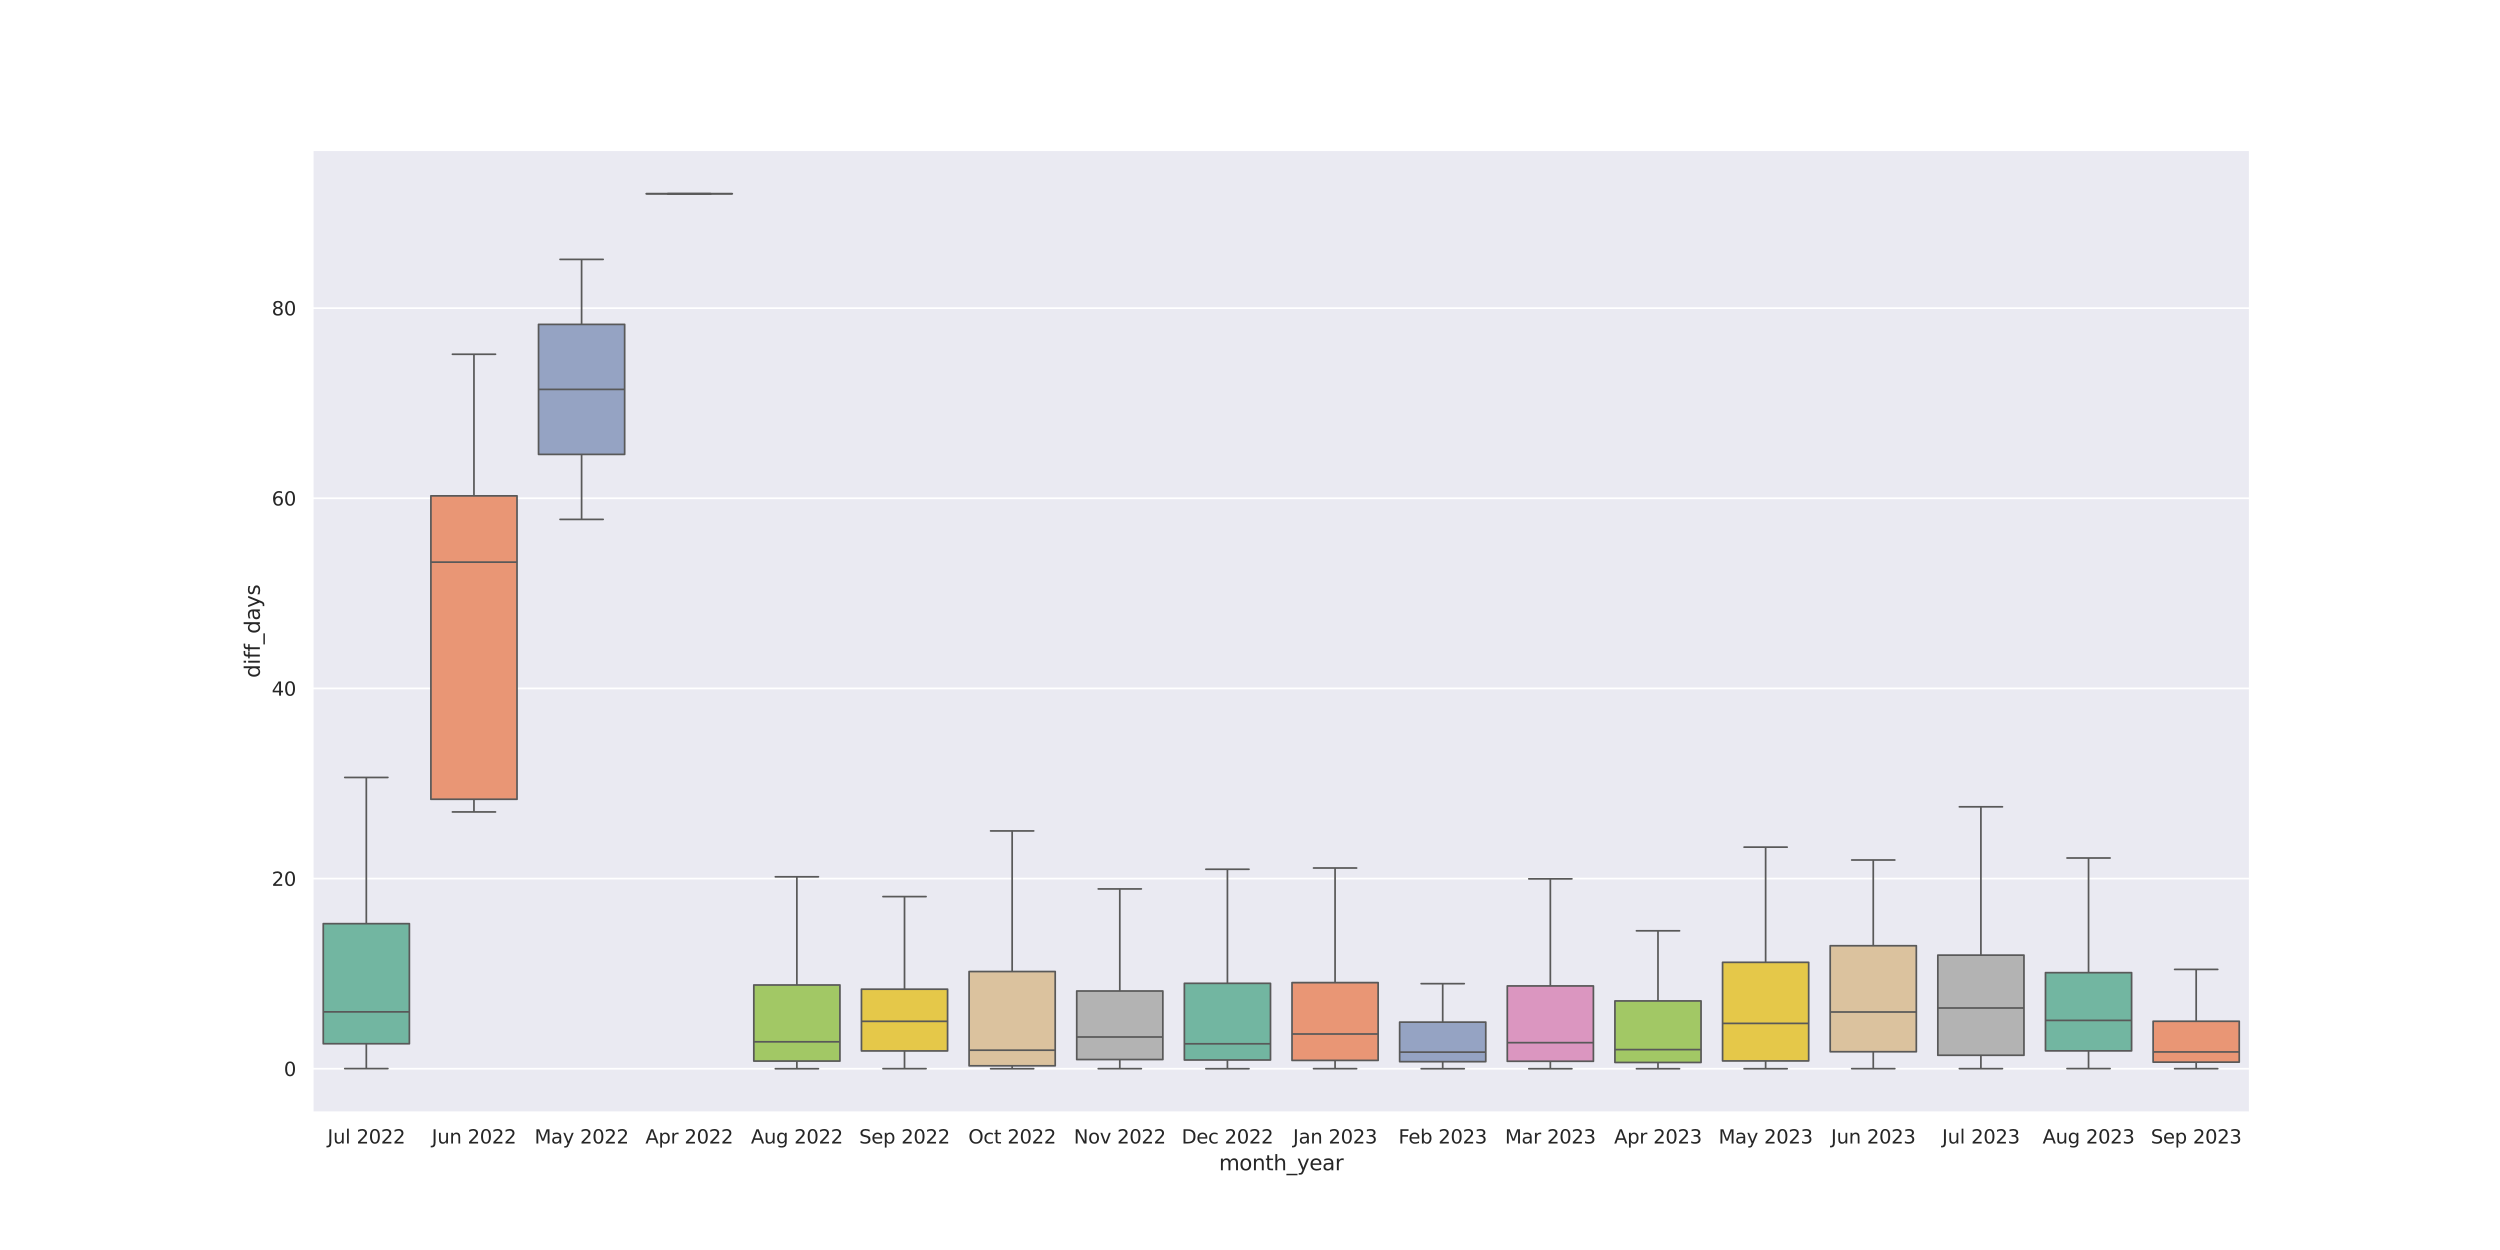 <?xml version="1.0" encoding="utf-8" standalone="no"?>
<!DOCTYPE svg PUBLIC "-//W3C//DTD SVG 1.1//EN"
  "http://www.w3.org/Graphics/SVG/1.1/DTD/svg11.dtd">
<svg xmlns:xlink="http://www.w3.org/1999/xlink" width="1440pt" height="720pt" viewBox="0 0 1440 720" xmlns="http://www.w3.org/2000/svg" version="1.1">
 <defs>
  <style type="text/css">*{stroke-linejoin: round; stroke-linecap: butt}</style>
 </defs>
 <g id="figure_1">
  <g id="patch_1">
   <path d="M 0 720 
L 1440 720 
L 1440 0 
L 0 0 
z
" style="fill: #ffffff"/>
  </g>
  <g id="axes_1">
   <g id="patch_2">
    <path d="M 180 640.8 
L 1296 640.8 
L 1296 86.4 
L 180 86.4 
z
" style="fill: #eaeaf2"/>
   </g>
   <g id="matplotlib.axis_1">
    <g id="xtick_1">
     <g id="text_1">
      <!-- Jul 2022 -->
      <g style="fill: #262626" transform="translate(188.618 658.658) scale(0.11 -0.11)">
       <defs>
        <path id="DejaVuSans-4a" d="M 628 4666 
L 1259 4666 
L 1259 325 
Q 1259 -519 939 -900 
Q 619 -1281 -91 -1281 
L -331 -1281 
L -331 -750 
L -134 -750 
Q 284 -750 456 -515 
Q 628 -281 628 325 
L 628 4666 
z
" transform="scale(0.016)"/>
        <path id="DejaVuSans-75" d="M 544 1381 
L 544 3500 
L 1119 3500 
L 1119 1403 
Q 1119 906 1312 657 
Q 1506 409 1894 409 
Q 2359 409 2629 706 
Q 2900 1003 2900 1516 
L 2900 3500 
L 3475 3500 
L 3475 0 
L 2900 0 
L 2900 538 
Q 2691 219 2414 64 
Q 2138 -91 1772 -91 
Q 1169 -91 856 284 
Q 544 659 544 1381 
z
M 1991 3584 
L 1991 3584 
z
" transform="scale(0.016)"/>
        <path id="DejaVuSans-6c" d="M 603 4863 
L 1178 4863 
L 1178 0 
L 603 0 
L 603 4863 
z
" transform="scale(0.016)"/>
        <path id="DejaVuSans-20" transform="scale(0.016)"/>
        <path id="DejaVuSans-32" d="M 1228 531 
L 3431 531 
L 3431 0 
L 469 0 
L 469 531 
Q 828 903 1448 1529 
Q 2069 2156 2228 2338 
Q 2531 2678 2651 2914 
Q 2772 3150 2772 3378 
Q 2772 3750 2511 3984 
Q 2250 4219 1831 4219 
Q 1534 4219 1204 4116 
Q 875 4013 500 3803 
L 500 4441 
Q 881 4594 1212 4672 
Q 1544 4750 1819 4750 
Q 2544 4750 2975 4387 
Q 3406 4025 3406 3419 
Q 3406 3131 3298 2873 
Q 3191 2616 2906 2266 
Q 2828 2175 2409 1742 
Q 1991 1309 1228 531 
z
" transform="scale(0.016)"/>
        <path id="DejaVuSans-30" d="M 2034 4250 
Q 1547 4250 1301 3770 
Q 1056 3291 1056 2328 
Q 1056 1369 1301 889 
Q 1547 409 2034 409 
Q 2525 409 2770 889 
Q 3016 1369 3016 2328 
Q 3016 3291 2770 3770 
Q 2525 4250 2034 4250 
z
M 2034 4750 
Q 2819 4750 3233 4129 
Q 3647 3509 3647 2328 
Q 3647 1150 3233 529 
Q 2819 -91 2034 -91 
Q 1250 -91 836 529 
Q 422 1150 422 2328 
Q 422 3509 836 4129 
Q 1250 4750 2034 4750 
z
" transform="scale(0.016)"/>
       </defs>
       <use xlink:href="#DejaVuSans-4a"/>
       <use xlink:href="#DejaVuSans-75" x="29.492"/>
       <use xlink:href="#DejaVuSans-6c" x="92.871"/>
       <use xlink:href="#DejaVuSans-20" x="120.654"/>
       <use xlink:href="#DejaVuSans-32" x="152.441"/>
       <use xlink:href="#DejaVuSans-30" x="216.064"/>
       <use xlink:href="#DejaVuSans-32" x="279.688"/>
       <use xlink:href="#DejaVuSans-32" x="343.311"/>
      </g>
     </g>
    </g>
    <g id="xtick_2">
     <g id="text_2">
      <!-- Jun 2022 -->
      <g style="fill: #262626" transform="translate(248.661 658.658) scale(0.11 -0.11)">
       <defs>
        <path id="DejaVuSans-6e" d="M 3513 2113 
L 3513 0 
L 2938 0 
L 2938 2094 
Q 2938 2591 2744 2837 
Q 2550 3084 2163 3084 
Q 1697 3084 1428 2787 
Q 1159 2491 1159 1978 
L 1159 0 
L 581 0 
L 581 3500 
L 1159 3500 
L 1159 2956 
Q 1366 3272 1645 3428 
Q 1925 3584 2291 3584 
Q 2894 3584 3203 3211 
Q 3513 2838 3513 2113 
z
" transform="scale(0.016)"/>
       </defs>
       <use xlink:href="#DejaVuSans-4a"/>
       <use xlink:href="#DejaVuSans-75" x="29.492"/>
       <use xlink:href="#DejaVuSans-6e" x="92.871"/>
       <use xlink:href="#DejaVuSans-20" x="156.25"/>
       <use xlink:href="#DejaVuSans-32" x="188.037"/>
       <use xlink:href="#DejaVuSans-30" x="251.66"/>
       <use xlink:href="#DejaVuSans-32" x="315.283"/>
       <use xlink:href="#DejaVuSans-32" x="378.906"/>
      </g>
     </g>
    </g>
    <g id="xtick_3">
     <g id="text_3">
      <!-- May 2022 -->
      <g style="fill: #262626" transform="translate(307.883 658.658) scale(0.11 -0.11)">
       <defs>
        <path id="DejaVuSans-4d" d="M 628 4666 
L 1569 4666 
L 2759 1491 
L 3956 4666 
L 4897 4666 
L 4897 0 
L 4281 0 
L 4281 4097 
L 3078 897 
L 2444 897 
L 1241 4097 
L 1241 0 
L 628 0 
L 628 4666 
z
" transform="scale(0.016)"/>
        <path id="DejaVuSans-61" d="M 2194 1759 
Q 1497 1759 1228 1600 
Q 959 1441 959 1056 
Q 959 750 1161 570 
Q 1363 391 1709 391 
Q 2188 391 2477 730 
Q 2766 1069 2766 1631 
L 2766 1759 
L 2194 1759 
z
M 3341 1997 
L 3341 0 
L 2766 0 
L 2766 531 
Q 2569 213 2275 61 
Q 1981 -91 1556 -91 
Q 1019 -91 701 211 
Q 384 513 384 1019 
Q 384 1609 779 1909 
Q 1175 2209 1959 2209 
L 2766 2209 
L 2766 2266 
Q 2766 2663 2505 2880 
Q 2244 3097 1772 3097 
Q 1472 3097 1187 3025 
Q 903 2953 641 2809 
L 641 3341 
Q 956 3463 1253 3523 
Q 1550 3584 1831 3584 
Q 2591 3584 2966 3190 
Q 3341 2797 3341 1997 
z
" transform="scale(0.016)"/>
        <path id="DejaVuSans-79" d="M 2059 -325 
Q 1816 -950 1584 -1140 
Q 1353 -1331 966 -1331 
L 506 -1331 
L 506 -850 
L 844 -850 
Q 1081 -850 1212 -737 
Q 1344 -625 1503 -206 
L 1606 56 
L 191 3500 
L 800 3500 
L 1894 763 
L 2988 3500 
L 3597 3500 
L 2059 -325 
z
" transform="scale(0.016)"/>
       </defs>
       <use xlink:href="#DejaVuSans-4d"/>
       <use xlink:href="#DejaVuSans-61" x="86.279"/>
       <use xlink:href="#DejaVuSans-79" x="147.559"/>
       <use xlink:href="#DejaVuSans-20" x="206.738"/>
       <use xlink:href="#DejaVuSans-32" x="238.525"/>
       <use xlink:href="#DejaVuSans-30" x="302.148"/>
       <use xlink:href="#DejaVuSans-32" x="365.771"/>
       <use xlink:href="#DejaVuSans-32" x="429.395"/>
      </g>
     </g>
    </g>
    <g id="xtick_4">
     <g id="text_4">
      <!-- Apr 2022 -->
      <g style="fill: #262626" transform="translate(371.74 658.658) scale(0.11 -0.11)">
       <defs>
        <path id="DejaVuSans-41" d="M 2188 4044 
L 1331 1722 
L 3047 1722 
L 2188 4044 
z
M 1831 4666 
L 2547 4666 
L 4325 0 
L 3669 0 
L 3244 1197 
L 1141 1197 
L 716 0 
L 50 0 
L 1831 4666 
z
" transform="scale(0.016)"/>
        <path id="DejaVuSans-70" d="M 1159 525 
L 1159 -1331 
L 581 -1331 
L 581 3500 
L 1159 3500 
L 1159 2969 
Q 1341 3281 1617 3432 
Q 1894 3584 2278 3584 
Q 2916 3584 3314 3078 
Q 3713 2572 3713 1747 
Q 3713 922 3314 415 
Q 2916 -91 2278 -91 
Q 1894 -91 1617 61 
Q 1341 213 1159 525 
z
M 3116 1747 
Q 3116 2381 2855 2742 
Q 2594 3103 2138 3103 
Q 1681 3103 1420 2742 
Q 1159 2381 1159 1747 
Q 1159 1113 1420 752 
Q 1681 391 2138 391 
Q 2594 391 2855 752 
Q 3116 1113 3116 1747 
z
" transform="scale(0.016)"/>
        <path id="DejaVuSans-72" d="M 2631 2963 
Q 2534 3019 2420 3045 
Q 2306 3072 2169 3072 
Q 1681 3072 1420 2755 
Q 1159 2438 1159 1844 
L 1159 0 
L 581 0 
L 581 3500 
L 1159 3500 
L 1159 2956 
Q 1341 3275 1631 3429 
Q 1922 3584 2338 3584 
Q 2397 3584 2469 3576 
Q 2541 3569 2628 3553 
L 2631 2963 
z
" transform="scale(0.016)"/>
       </defs>
       <use xlink:href="#DejaVuSans-41"/>
       <use xlink:href="#DejaVuSans-70" x="68.408"/>
       <use xlink:href="#DejaVuSans-72" x="131.885"/>
       <use xlink:href="#DejaVuSans-20" x="172.998"/>
       <use xlink:href="#DejaVuSans-32" x="204.785"/>
       <use xlink:href="#DejaVuSans-30" x="268.408"/>
       <use xlink:href="#DejaVuSans-32" x="332.031"/>
       <use xlink:href="#DejaVuSans-32" x="395.654"/>
      </g>
     </g>
    </g>
    <g id="xtick_5">
     <g id="text_5">
      <!-- Aug 2022 -->
      <g style="fill: #262626" transform="translate(432.515 658.658) scale(0.11 -0.11)">
       <defs>
        <path id="DejaVuSans-67" d="M 2906 1791 
Q 2906 2416 2648 2759 
Q 2391 3103 1925 3103 
Q 1463 3103 1205 2759 
Q 947 2416 947 1791 
Q 947 1169 1205 825 
Q 1463 481 1925 481 
Q 2391 481 2648 825 
Q 2906 1169 2906 1791 
z
M 3481 434 
Q 3481 -459 3084 -895 
Q 2688 -1331 1869 -1331 
Q 1566 -1331 1297 -1286 
Q 1028 -1241 775 -1147 
L 775 -588 
Q 1028 -725 1275 -790 
Q 1522 -856 1778 -856 
Q 2344 -856 2625 -561 
Q 2906 -266 2906 331 
L 2906 616 
Q 2728 306 2450 153 
Q 2172 0 1784 0 
Q 1141 0 747 490 
Q 353 981 353 1791 
Q 353 2603 747 3093 
Q 1141 3584 1784 3584 
Q 2172 3584 2450 3431 
Q 2728 3278 2906 2969 
L 2906 3500 
L 3481 3500 
L 3481 434 
z
" transform="scale(0.016)"/>
       </defs>
       <use xlink:href="#DejaVuSans-41"/>
       <use xlink:href="#DejaVuSans-75" x="68.408"/>
       <use xlink:href="#DejaVuSans-67" x="131.787"/>
       <use xlink:href="#DejaVuSans-20" x="195.264"/>
       <use xlink:href="#DejaVuSans-32" x="227.051"/>
       <use xlink:href="#DejaVuSans-30" x="290.674"/>
       <use xlink:href="#DejaVuSans-32" x="354.297"/>
       <use xlink:href="#DejaVuSans-32" x="417.92"/>
      </g>
     </g>
    </g>
    <g id="xtick_6">
     <g id="text_6">
      <!-- Sep 2022 -->
      <g style="fill: #262626" transform="translate(494.887 658.658) scale(0.11 -0.11)">
       <defs>
        <path id="DejaVuSans-53" d="M 3425 4513 
L 3425 3897 
Q 3066 4069 2747 4153 
Q 2428 4238 2131 4238 
Q 1616 4238 1336 4038 
Q 1056 3838 1056 3469 
Q 1056 3159 1242 3001 
Q 1428 2844 1947 2747 
L 2328 2669 
Q 3034 2534 3370 2195 
Q 3706 1856 3706 1288 
Q 3706 609 3251 259 
Q 2797 -91 1919 -91 
Q 1588 -91 1214 -16 
Q 841 59 441 206 
L 441 856 
Q 825 641 1194 531 
Q 1563 422 1919 422 
Q 2459 422 2753 634 
Q 3047 847 3047 1241 
Q 3047 1584 2836 1778 
Q 2625 1972 2144 2069 
L 1759 2144 
Q 1053 2284 737 2584 
Q 422 2884 422 3419 
Q 422 4038 858 4394 
Q 1294 4750 2059 4750 
Q 2388 4750 2728 4690 
Q 3069 4631 3425 4513 
z
" transform="scale(0.016)"/>
        <path id="DejaVuSans-65" d="M 3597 1894 
L 3597 1613 
L 953 1613 
Q 991 1019 1311 708 
Q 1631 397 2203 397 
Q 2534 397 2845 478 
Q 3156 559 3463 722 
L 3463 178 
Q 3153 47 2828 -22 
Q 2503 -91 2169 -91 
Q 1331 -91 842 396 
Q 353 884 353 1716 
Q 353 2575 817 3079 
Q 1281 3584 2069 3584 
Q 2775 3584 3186 3129 
Q 3597 2675 3597 1894 
z
M 3022 2063 
Q 3016 2534 2758 2815 
Q 2500 3097 2075 3097 
Q 1594 3097 1305 2825 
Q 1016 2553 972 2059 
L 3022 2063 
z
" transform="scale(0.016)"/>
       </defs>
       <use xlink:href="#DejaVuSans-53"/>
       <use xlink:href="#DejaVuSans-65" x="63.477"/>
       <use xlink:href="#DejaVuSans-70" x="125"/>
       <use xlink:href="#DejaVuSans-20" x="188.477"/>
       <use xlink:href="#DejaVuSans-32" x="220.264"/>
       <use xlink:href="#DejaVuSans-30" x="283.887"/>
       <use xlink:href="#DejaVuSans-32" x="347.51"/>
       <use xlink:href="#DejaVuSans-32" x="411.133"/>
      </g>
     </g>
    </g>
    <g id="xtick_7">
     <g id="text_7">
      <!-- Oct 2022 -->
      <g style="fill: #262626" transform="translate(557.745 658.658) scale(0.11 -0.11)">
       <defs>
        <path id="DejaVuSans-4f" d="M 2522 4238 
Q 1834 4238 1429 3725 
Q 1025 3213 1025 2328 
Q 1025 1447 1429 934 
Q 1834 422 2522 422 
Q 3209 422 3611 934 
Q 4013 1447 4013 2328 
Q 4013 3213 3611 3725 
Q 3209 4238 2522 4238 
z
M 2522 4750 
Q 3503 4750 4090 4092 
Q 4678 3434 4678 2328 
Q 4678 1225 4090 567 
Q 3503 -91 2522 -91 
Q 1538 -91 948 565 
Q 359 1222 359 2328 
Q 359 3434 948 4092 
Q 1538 4750 2522 4750 
z
" transform="scale(0.016)"/>
        <path id="DejaVuSans-63" d="M 3122 3366 
L 3122 2828 
Q 2878 2963 2633 3030 
Q 2388 3097 2138 3097 
Q 1578 3097 1268 2742 
Q 959 2388 959 1747 
Q 959 1106 1268 751 
Q 1578 397 2138 397 
Q 2388 397 2633 464 
Q 2878 531 3122 666 
L 3122 134 
Q 2881 22 2623 -34 
Q 2366 -91 2075 -91 
Q 1284 -91 818 406 
Q 353 903 353 1747 
Q 353 2603 823 3093 
Q 1294 3584 2113 3584 
Q 2378 3584 2631 3529 
Q 2884 3475 3122 3366 
z
" transform="scale(0.016)"/>
        <path id="DejaVuSans-74" d="M 1172 4494 
L 1172 3500 
L 2356 3500 
L 2356 3053 
L 1172 3053 
L 1172 1153 
Q 1172 725 1289 603 
Q 1406 481 1766 481 
L 2356 481 
L 2356 0 
L 1766 0 
Q 1100 0 847 248 
Q 594 497 594 1153 
L 594 3053 
L 172 3053 
L 172 3500 
L 594 3500 
L 594 4494 
L 1172 4494 
z
" transform="scale(0.016)"/>
       </defs>
       <use xlink:href="#DejaVuSans-4f"/>
       <use xlink:href="#DejaVuSans-63" x="78.711"/>
       <use xlink:href="#DejaVuSans-74" x="133.691"/>
       <use xlink:href="#DejaVuSans-20" x="172.9"/>
       <use xlink:href="#DejaVuSans-32" x="204.688"/>
       <use xlink:href="#DejaVuSans-30" x="268.311"/>
       <use xlink:href="#DejaVuSans-32" x="331.934"/>
       <use xlink:href="#DejaVuSans-32" x="395.557"/>
      </g>
     </g>
    </g>
    <g id="xtick_8">
     <g id="text_8">
      <!-- Nov 2022 -->
      <g style="fill: #262626" transform="translate(618.519 658.658) scale(0.11 -0.11)">
       <defs>
        <path id="DejaVuSans-4e" d="M 628 4666 
L 1478 4666 
L 3547 763 
L 3547 4666 
L 4159 4666 
L 4159 0 
L 3309 0 
L 1241 3903 
L 1241 0 
L 628 0 
L 628 4666 
z
" transform="scale(0.016)"/>
        <path id="DejaVuSans-6f" d="M 1959 3097 
Q 1497 3097 1228 2736 
Q 959 2375 959 1747 
Q 959 1119 1226 758 
Q 1494 397 1959 397 
Q 2419 397 2687 759 
Q 2956 1122 2956 1747 
Q 2956 2369 2687 2733 
Q 2419 3097 1959 3097 
z
M 1959 3584 
Q 2709 3584 3137 3096 
Q 3566 2609 3566 1747 
Q 3566 888 3137 398 
Q 2709 -91 1959 -91 
Q 1206 -91 779 398 
Q 353 888 353 1747 
Q 353 2609 779 3096 
Q 1206 3584 1959 3584 
z
" transform="scale(0.016)"/>
        <path id="DejaVuSans-76" d="M 191 3500 
L 800 3500 
L 1894 563 
L 2988 3500 
L 3597 3500 
L 2284 0 
L 1503 0 
L 191 3500 
z
" transform="scale(0.016)"/>
       </defs>
       <use xlink:href="#DejaVuSans-4e"/>
       <use xlink:href="#DejaVuSans-6f" x="74.805"/>
       <use xlink:href="#DejaVuSans-76" x="135.986"/>
       <use xlink:href="#DejaVuSans-20" x="195.166"/>
       <use xlink:href="#DejaVuSans-32" x="226.953"/>
       <use xlink:href="#DejaVuSans-30" x="290.576"/>
       <use xlink:href="#DejaVuSans-32" x="354.199"/>
       <use xlink:href="#DejaVuSans-32" x="417.822"/>
      </g>
     </g>
    </g>
    <g id="xtick_9">
     <g id="text_9">
      <!-- Dec 2022 -->
      <g style="fill: #262626" transform="translate(680.611 658.658) scale(0.11 -0.11)">
       <defs>
        <path id="DejaVuSans-44" d="M 1259 4147 
L 1259 519 
L 2022 519 
Q 2988 519 3436 956 
Q 3884 1394 3884 2338 
Q 3884 3275 3436 3711 
Q 2988 4147 2022 4147 
L 1259 4147 
z
M 628 4666 
L 1925 4666 
Q 3281 4666 3915 4102 
Q 4550 3538 4550 2338 
Q 4550 1131 3912 565 
Q 3275 0 1925 0 
L 628 0 
L 628 4666 
z
" transform="scale(0.016)"/>
       </defs>
       <use xlink:href="#DejaVuSans-44"/>
       <use xlink:href="#DejaVuSans-65" x="77.002"/>
       <use xlink:href="#DejaVuSans-63" x="138.525"/>
       <use xlink:href="#DejaVuSans-20" x="193.506"/>
       <use xlink:href="#DejaVuSans-32" x="225.293"/>
       <use xlink:href="#DejaVuSans-30" x="288.916"/>
       <use xlink:href="#DejaVuSans-32" x="352.539"/>
       <use xlink:href="#DejaVuSans-32" x="416.162"/>
      </g>
     </g>
    </g>
    <g id="xtick_10">
     <g id="text_10">
      <!-- Jan 2023 -->
      <g style="fill: #262626" transform="translate(744.776 658.658) scale(0.11 -0.11)">
       <defs>
        <path id="DejaVuSans-33" d="M 2597 2516 
Q 3050 2419 3304 2112 
Q 3559 1806 3559 1356 
Q 3559 666 3084 287 
Q 2609 -91 1734 -91 
Q 1441 -91 1130 -33 
Q 819 25 488 141 
L 488 750 
Q 750 597 1062 519 
Q 1375 441 1716 441 
Q 2309 441 2620 675 
Q 2931 909 2931 1356 
Q 2931 1769 2642 2001 
Q 2353 2234 1838 2234 
L 1294 2234 
L 1294 2753 
L 1863 2753 
Q 2328 2753 2575 2939 
Q 2822 3125 2822 3475 
Q 2822 3834 2567 4026 
Q 2313 4219 1838 4219 
Q 1578 4219 1281 4162 
Q 984 4106 628 3988 
L 628 4550 
Q 988 4650 1302 4700 
Q 1616 4750 1894 4750 
Q 2613 4750 3031 4423 
Q 3450 4097 3450 3541 
Q 3450 3153 3228 2886 
Q 3006 2619 2597 2516 
z
" transform="scale(0.016)"/>
       </defs>
       <use xlink:href="#DejaVuSans-4a"/>
       <use xlink:href="#DejaVuSans-61" x="29.492"/>
       <use xlink:href="#DejaVuSans-6e" x="90.771"/>
       <use xlink:href="#DejaVuSans-20" x="154.15"/>
       <use xlink:href="#DejaVuSans-32" x="185.938"/>
       <use xlink:href="#DejaVuSans-30" x="249.561"/>
       <use xlink:href="#DejaVuSans-32" x="313.184"/>
       <use xlink:href="#DejaVuSans-33" x="376.807"/>
      </g>
     </g>
    </g>
    <g id="xtick_11">
     <g id="text_11">
      <!-- Feb 2023 -->
      <g style="fill: #262626" transform="translate(805.518 658.658) scale(0.11 -0.11)">
       <defs>
        <path id="DejaVuSans-46" d="M 628 4666 
L 3309 4666 
L 3309 4134 
L 1259 4134 
L 1259 2759 
L 3109 2759 
L 3109 2228 
L 1259 2228 
L 1259 0 
L 628 0 
L 628 4666 
z
" transform="scale(0.016)"/>
        <path id="DejaVuSans-62" d="M 3116 1747 
Q 3116 2381 2855 2742 
Q 2594 3103 2138 3103 
Q 1681 3103 1420 2742 
Q 1159 2381 1159 1747 
Q 1159 1113 1420 752 
Q 1681 391 2138 391 
Q 2594 391 2855 752 
Q 3116 1113 3116 1747 
z
M 1159 2969 
Q 1341 3281 1617 3432 
Q 1894 3584 2278 3584 
Q 2916 3584 3314 3078 
Q 3713 2572 3713 1747 
Q 3713 922 3314 415 
Q 2916 -91 2278 -91 
Q 1894 -91 1617 61 
Q 1341 213 1159 525 
L 1159 0 
L 581 0 
L 581 4863 
L 1159 4863 
L 1159 2969 
z
" transform="scale(0.016)"/>
       </defs>
       <use xlink:href="#DejaVuSans-46"/>
       <use xlink:href="#DejaVuSans-65" x="52.02"/>
       <use xlink:href="#DejaVuSans-62" x="113.543"/>
       <use xlink:href="#DejaVuSans-20" x="177.02"/>
       <use xlink:href="#DejaVuSans-32" x="208.807"/>
       <use xlink:href="#DejaVuSans-30" x="272.43"/>
       <use xlink:href="#DejaVuSans-32" x="336.053"/>
       <use xlink:href="#DejaVuSans-33" x="399.676"/>
      </g>
     </g>
    </g>
    <g id="xtick_12">
     <g id="text_12">
      <!-- Mar 2023 -->
      <g style="fill: #262626" transform="translate(866.878 658.658) scale(0.11 -0.11)">
       <use xlink:href="#DejaVuSans-4d"/>
       <use xlink:href="#DejaVuSans-61" x="86.279"/>
       <use xlink:href="#DejaVuSans-72" x="147.559"/>
       <use xlink:href="#DejaVuSans-20" x="188.672"/>
       <use xlink:href="#DejaVuSans-32" x="220.459"/>
       <use xlink:href="#DejaVuSans-30" x="284.082"/>
       <use xlink:href="#DejaVuSans-32" x="347.705"/>
       <use xlink:href="#DejaVuSans-33" x="411.328"/>
      </g>
     </g>
    </g>
    <g id="xtick_13">
     <g id="text_13">
      <!-- Apr 2023 -->
      <g style="fill: #262626" transform="translate(929.74 658.658) scale(0.11 -0.11)">
       <use xlink:href="#DejaVuSans-41"/>
       <use xlink:href="#DejaVuSans-70" x="68.408"/>
       <use xlink:href="#DejaVuSans-72" x="131.885"/>
       <use xlink:href="#DejaVuSans-20" x="172.998"/>
       <use xlink:href="#DejaVuSans-32" x="204.785"/>
       <use xlink:href="#DejaVuSans-30" x="268.408"/>
       <use xlink:href="#DejaVuSans-32" x="332.031"/>
       <use xlink:href="#DejaVuSans-33" x="395.654"/>
      </g>
     </g>
    </g>
    <g id="xtick_14">
     <g id="text_14">
      <!-- May 2023 -->
      <g style="fill: #262626" transform="translate(989.883 658.658) scale(0.11 -0.11)">
       <use xlink:href="#DejaVuSans-4d"/>
       <use xlink:href="#DejaVuSans-61" x="86.279"/>
       <use xlink:href="#DejaVuSans-79" x="147.559"/>
       <use xlink:href="#DejaVuSans-20" x="206.738"/>
       <use xlink:href="#DejaVuSans-32" x="238.525"/>
       <use xlink:href="#DejaVuSans-30" x="302.148"/>
       <use xlink:href="#DejaVuSans-32" x="365.771"/>
       <use xlink:href="#DejaVuSans-33" x="429.395"/>
      </g>
     </g>
    </g>
    <g id="xtick_15">
     <g id="text_15">
      <!-- Jun 2023 -->
      <g style="fill: #262626" transform="translate(1054.661 658.658) scale(0.11 -0.11)">
       <use xlink:href="#DejaVuSans-4a"/>
       <use xlink:href="#DejaVuSans-75" x="29.492"/>
       <use xlink:href="#DejaVuSans-6e" x="92.871"/>
       <use xlink:href="#DejaVuSans-20" x="156.25"/>
       <use xlink:href="#DejaVuSans-32" x="188.037"/>
       <use xlink:href="#DejaVuSans-30" x="251.66"/>
       <use xlink:href="#DejaVuSans-32" x="315.283"/>
       <use xlink:href="#DejaVuSans-33" x="378.906"/>
      </g>
     </g>
    </g>
    <g id="xtick_16">
     <g id="text_16">
      <!-- Jul 2023 -->
      <g style="fill: #262626" transform="translate(1118.618 658.658) scale(0.11 -0.11)">
       <use xlink:href="#DejaVuSans-4a"/>
       <use xlink:href="#DejaVuSans-75" x="29.492"/>
       <use xlink:href="#DejaVuSans-6c" x="92.871"/>
       <use xlink:href="#DejaVuSans-20" x="120.654"/>
       <use xlink:href="#DejaVuSans-32" x="152.441"/>
       <use xlink:href="#DejaVuSans-30" x="216.064"/>
       <use xlink:href="#DejaVuSans-32" x="279.688"/>
       <use xlink:href="#DejaVuSans-33" x="343.311"/>
      </g>
     </g>
    </g>
    <g id="xtick_17">
     <g id="text_17">
      <!-- Aug 2023 -->
      <g style="fill: #262626" transform="translate(1176.515 658.658) scale(0.11 -0.11)">
       <use xlink:href="#DejaVuSans-41"/>
       <use xlink:href="#DejaVuSans-75" x="68.408"/>
       <use xlink:href="#DejaVuSans-67" x="131.787"/>
       <use xlink:href="#DejaVuSans-20" x="195.264"/>
       <use xlink:href="#DejaVuSans-32" x="227.051"/>
       <use xlink:href="#DejaVuSans-30" x="290.674"/>
       <use xlink:href="#DejaVuSans-32" x="354.297"/>
       <use xlink:href="#DejaVuSans-33" x="417.92"/>
      </g>
     </g>
    </g>
    <g id="xtick_18">
     <g id="text_18">
      <!-- Sep 2023 -->
      <g style="fill: #262626" transform="translate(1238.887 658.658) scale(0.11 -0.11)">
       <use xlink:href="#DejaVuSans-53"/>
       <use xlink:href="#DejaVuSans-65" x="63.477"/>
       <use xlink:href="#DejaVuSans-70" x="125"/>
       <use xlink:href="#DejaVuSans-20" x="188.477"/>
       <use xlink:href="#DejaVuSans-32" x="220.264"/>
       <use xlink:href="#DejaVuSans-30" x="283.887"/>
       <use xlink:href="#DejaVuSans-32" x="347.51"/>
       <use xlink:href="#DejaVuSans-33" x="411.133"/>
      </g>
     </g>
    </g>
    <g id="text_19">
     <!-- month_year -->
     <g style="fill: #262626" transform="translate(702.141 674.064) scale(0.12 -0.12)">
      <defs>
       <path id="DejaVuSans-6d" d="M 3328 2828 
Q 3544 3216 3844 3400 
Q 4144 3584 4550 3584 
Q 5097 3584 5394 3201 
Q 5691 2819 5691 2113 
L 5691 0 
L 5113 0 
L 5113 2094 
Q 5113 2597 4934 2840 
Q 4756 3084 4391 3084 
Q 3944 3084 3684 2787 
Q 3425 2491 3425 1978 
L 3425 0 
L 2847 0 
L 2847 2094 
Q 2847 2600 2669 2842 
Q 2491 3084 2119 3084 
Q 1678 3084 1418 2786 
Q 1159 2488 1159 1978 
L 1159 0 
L 581 0 
L 581 3500 
L 1159 3500 
L 1159 2956 
Q 1356 3278 1631 3431 
Q 1906 3584 2284 3584 
Q 2666 3584 2933 3390 
Q 3200 3197 3328 2828 
z
" transform="scale(0.016)"/>
       <path id="DejaVuSans-68" d="M 3513 2113 
L 3513 0 
L 2938 0 
L 2938 2094 
Q 2938 2591 2744 2837 
Q 2550 3084 2163 3084 
Q 1697 3084 1428 2787 
Q 1159 2491 1159 1978 
L 1159 0 
L 581 0 
L 581 4863 
L 1159 4863 
L 1159 2956 
Q 1366 3272 1645 3428 
Q 1925 3584 2291 3584 
Q 2894 3584 3203 3211 
Q 3513 2838 3513 2113 
z
" transform="scale(0.016)"/>
       <path id="DejaVuSans-5f" d="M 3263 -1063 
L 3263 -1509 
L -63 -1509 
L -63 -1063 
L 3263 -1063 
z
" transform="scale(0.016)"/>
      </defs>
      <use xlink:href="#DejaVuSans-6d"/>
      <use xlink:href="#DejaVuSans-6f" x="97.412"/>
      <use xlink:href="#DejaVuSans-6e" x="158.594"/>
      <use xlink:href="#DejaVuSans-74" x="221.973"/>
      <use xlink:href="#DejaVuSans-68" x="261.182"/>
      <use xlink:href="#DejaVuSans-5f" x="324.561"/>
      <use xlink:href="#DejaVuSans-79" x="374.561"/>
      <use xlink:href="#DejaVuSans-65" x="433.74"/>
      <use xlink:href="#DejaVuSans-61" x="495.264"/>
      <use xlink:href="#DejaVuSans-72" x="556.543"/>
     </g>
    </g>
   </g>
   <g id="matplotlib.axis_2">
    <g id="ytick_1">
     <g id="line2d_1">
      <path d="M 180 615.6 
L 1296 615.6 
" clip-path="url(#pbbb5465c6e)" style="fill: none; stroke: #ffffff; stroke-linecap: round"/>
     </g>
     <g id="text_20">
      <!-- 0 -->
      <g style="fill: #262626" transform="translate(163.501 619.779) scale(0.11 -0.11)">
       <use xlink:href="#DejaVuSans-30"/>
      </g>
     </g>
    </g>
    <g id="ytick_2">
     <g id="line2d_2">
      <path d="M 180 506.069 
L 1296 506.069 
" clip-path="url(#pbbb5465c6e)" style="fill: none; stroke: #ffffff; stroke-linecap: round"/>
     </g>
     <g id="text_21">
      <!-- 20 -->
      <g style="fill: #262626" transform="translate(156.502 510.248) scale(0.11 -0.11)">
       <use xlink:href="#DejaVuSans-32"/>
       <use xlink:href="#DejaVuSans-30" x="63.623"/>
      </g>
     </g>
    </g>
    <g id="ytick_3">
     <g id="line2d_3">
      <path d="M 180 396.537 
L 1296 396.537 
" clip-path="url(#pbbb5465c6e)" style="fill: none; stroke: #ffffff; stroke-linecap: round"/>
     </g>
     <g id="text_22">
      <!-- 40 -->
      <g style="fill: #262626" transform="translate(156.502 400.717) scale(0.11 -0.11)">
       <defs>
        <path id="DejaVuSans-34" d="M 2419 4116 
L 825 1625 
L 2419 1625 
L 2419 4116 
z
M 2253 4666 
L 3047 4666 
L 3047 1625 
L 3713 1625 
L 3713 1100 
L 3047 1100 
L 3047 0 
L 2419 0 
L 2419 1100 
L 313 1100 
L 313 1709 
L 2253 4666 
z
" transform="scale(0.016)"/>
       </defs>
       <use xlink:href="#DejaVuSans-34"/>
       <use xlink:href="#DejaVuSans-30" x="63.623"/>
      </g>
     </g>
    </g>
    <g id="ytick_4">
     <g id="line2d_4">
      <path d="M 180 287.006 
L 1296 287.006 
" clip-path="url(#pbbb5465c6e)" style="fill: none; stroke: #ffffff; stroke-linecap: round"/>
     </g>
     <g id="text_23">
      <!-- 60 -->
      <g style="fill: #262626" transform="translate(156.502 291.185) scale(0.11 -0.11)">
       <defs>
        <path id="DejaVuSans-36" d="M 2113 2584 
Q 1688 2584 1439 2293 
Q 1191 2003 1191 1497 
Q 1191 994 1439 701 
Q 1688 409 2113 409 
Q 2538 409 2786 701 
Q 3034 994 3034 1497 
Q 3034 2003 2786 2293 
Q 2538 2584 2113 2584 
z
M 3366 4563 
L 3366 3988 
Q 3128 4100 2886 4159 
Q 2644 4219 2406 4219 
Q 1781 4219 1451 3797 
Q 1122 3375 1075 2522 
Q 1259 2794 1537 2939 
Q 1816 3084 2150 3084 
Q 2853 3084 3261 2657 
Q 3669 2231 3669 1497 
Q 3669 778 3244 343 
Q 2819 -91 2113 -91 
Q 1303 -91 875 529 
Q 447 1150 447 2328 
Q 447 3434 972 4092 
Q 1497 4750 2381 4750 
Q 2619 4750 2861 4703 
Q 3103 4656 3366 4563 
z
" transform="scale(0.016)"/>
       </defs>
       <use xlink:href="#DejaVuSans-36"/>
       <use xlink:href="#DejaVuSans-30" x="63.623"/>
      </g>
     </g>
    </g>
    <g id="ytick_5">
     <g id="line2d_5">
      <path d="M 180 177.475 
L 1296 177.475 
" clip-path="url(#pbbb5465c6e)" style="fill: none; stroke: #ffffff; stroke-linecap: round"/>
     </g>
     <g id="text_24">
      <!-- 80 -->
      <g style="fill: #262626" transform="translate(156.502 181.654) scale(0.11 -0.11)">
       <defs>
        <path id="DejaVuSans-38" d="M 2034 2216 
Q 1584 2216 1326 1975 
Q 1069 1734 1069 1313 
Q 1069 891 1326 650 
Q 1584 409 2034 409 
Q 2484 409 2743 651 
Q 3003 894 3003 1313 
Q 3003 1734 2745 1975 
Q 2488 2216 2034 2216 
z
M 1403 2484 
Q 997 2584 770 2862 
Q 544 3141 544 3541 
Q 544 4100 942 4425 
Q 1341 4750 2034 4750 
Q 2731 4750 3128 4425 
Q 3525 4100 3525 3541 
Q 3525 3141 3298 2862 
Q 3072 2584 2669 2484 
Q 3125 2378 3379 2068 
Q 3634 1759 3634 1313 
Q 3634 634 3220 271 
Q 2806 -91 2034 -91 
Q 1263 -91 848 271 
Q 434 634 434 1313 
Q 434 1759 690 2068 
Q 947 2378 1403 2484 
z
M 1172 3481 
Q 1172 3119 1398 2916 
Q 1625 2713 2034 2713 
Q 2441 2713 2670 2916 
Q 2900 3119 2900 3481 
Q 2900 3844 2670 4047 
Q 2441 4250 2034 4250 
Q 1625 4250 1398 4047 
Q 1172 3844 1172 3481 
z
" transform="scale(0.016)"/>
       </defs>
       <use xlink:href="#DejaVuSans-38"/>
       <use xlink:href="#DejaVuSans-30" x="63.623"/>
      </g>
     </g>
    </g>
    <g id="text_25">
     <!-- diff_days -->
     <g style="fill: #262626" transform="translate(149.673 390.463) rotate(-90) scale(0.12 -0.12)">
      <defs>
       <path id="DejaVuSans-64" d="M 2906 2969 
L 2906 4863 
L 3481 4863 
L 3481 0 
L 2906 0 
L 2906 525 
Q 2725 213 2448 61 
Q 2172 -91 1784 -91 
Q 1150 -91 751 415 
Q 353 922 353 1747 
Q 353 2572 751 3078 
Q 1150 3584 1784 3584 
Q 2172 3584 2448 3432 
Q 2725 3281 2906 2969 
z
M 947 1747 
Q 947 1113 1208 752 
Q 1469 391 1925 391 
Q 2381 391 2643 752 
Q 2906 1113 2906 1747 
Q 2906 2381 2643 2742 
Q 2381 3103 1925 3103 
Q 1469 3103 1208 2742 
Q 947 2381 947 1747 
z
" transform="scale(0.016)"/>
       <path id="DejaVuSans-69" d="M 603 3500 
L 1178 3500 
L 1178 0 
L 603 0 
L 603 3500 
z
M 603 4863 
L 1178 4863 
L 1178 4134 
L 603 4134 
L 603 4863 
z
" transform="scale(0.016)"/>
       <path id="DejaVuSans-66" d="M 2375 4863 
L 2375 4384 
L 1825 4384 
Q 1516 4384 1395 4259 
Q 1275 4134 1275 3809 
L 1275 3500 
L 2222 3500 
L 2222 3053 
L 1275 3053 
L 1275 0 
L 697 0 
L 697 3053 
L 147 3053 
L 147 3500 
L 697 3500 
L 697 3744 
Q 697 4328 969 4595 
Q 1241 4863 1831 4863 
L 2375 4863 
z
" transform="scale(0.016)"/>
       <path id="DejaVuSans-73" d="M 2834 3397 
L 2834 2853 
Q 2591 2978 2328 3040 
Q 2066 3103 1784 3103 
Q 1356 3103 1142 2972 
Q 928 2841 928 2578 
Q 928 2378 1081 2264 
Q 1234 2150 1697 2047 
L 1894 2003 
Q 2506 1872 2764 1633 
Q 3022 1394 3022 966 
Q 3022 478 2636 193 
Q 2250 -91 1575 -91 
Q 1294 -91 989 -36 
Q 684 19 347 128 
L 347 722 
Q 666 556 975 473 
Q 1284 391 1588 391 
Q 1994 391 2212 530 
Q 2431 669 2431 922 
Q 2431 1156 2273 1281 
Q 2116 1406 1581 1522 
L 1381 1569 
Q 847 1681 609 1914 
Q 372 2147 372 2553 
Q 372 3047 722 3315 
Q 1072 3584 1716 3584 
Q 2034 3584 2315 3537 
Q 2597 3491 2834 3397 
z
" transform="scale(0.016)"/>
      </defs>
      <use xlink:href="#DejaVuSans-64"/>
      <use xlink:href="#DejaVuSans-69" x="63.477"/>
      <use xlink:href="#DejaVuSans-66" x="91.26"/>
      <use xlink:href="#DejaVuSans-66" x="126.465"/>
      <use xlink:href="#DejaVuSans-5f" x="161.67"/>
      <use xlink:href="#DejaVuSans-64" x="211.67"/>
      <use xlink:href="#DejaVuSans-61" x="275.146"/>
      <use xlink:href="#DejaVuSans-79" x="336.426"/>
      <use xlink:href="#DejaVuSans-73" x="395.605"/>
     </g>
    </g>
   </g>
   <g id="patch_3">
    <path d="M 186.2 601.206 
L 235.8 601.206 
L 235.8 532.021 
L 186.2 532.021 
L 186.2 601.206 
z
" clip-path="url(#pbbb5465c6e)" style="fill: #72b6a1; stroke: #595959; stroke-linejoin: miter"/>
   </g>
   <g id="line2d_6">
    <path d="M 211 601.206 
L 211 615.504 
" clip-path="url(#pbbb5465c6e)" style="fill: none; stroke: #595959"/>
   </g>
   <g id="line2d_7">
    <path d="M 211 532.021 
L 211 447.806 
" clip-path="url(#pbbb5465c6e)" style="fill: none; stroke: #595959"/>
   </g>
   <g id="line2d_8">
    <path d="M 198.6 615.504 
L 223.4 615.504 
" clip-path="url(#pbbb5465c6e)" style="fill: none; stroke: #595959; stroke-linecap: round"/>
   </g>
   <g id="line2d_9">
    <path d="M 198.6 447.806 
L 223.4 447.806 
" clip-path="url(#pbbb5465c6e)" style="fill: none; stroke: #595959; stroke-linecap: round"/>
   </g>
   <g id="patch_4">
    <path d="M 248.2 460.392 
L 297.8 460.392 
L 297.8 285.604 
L 248.2 285.604 
L 248.2 460.392 
z
" clip-path="url(#pbbb5465c6e)" style="fill: #e99675; stroke: #595959; stroke-linejoin: miter"/>
   </g>
   <g id="line2d_10">
    <path d="M 273 460.392 
L 273 467.683 
" clip-path="url(#pbbb5465c6e)" style="fill: none; stroke: #595959"/>
   </g>
   <g id="line2d_11">
    <path d="M 273 285.604 
L 273 204.043 
" clip-path="url(#pbbb5465c6e)" style="fill: none; stroke: #595959"/>
   </g>
   <g id="line2d_12">
    <path d="M 260.6 467.683 
L 285.4 467.683 
" clip-path="url(#pbbb5465c6e)" style="fill: none; stroke: #595959; stroke-linecap: round"/>
   </g>
   <g id="line2d_13">
    <path d="M 260.6 204.043 
L 285.4 204.043 
" clip-path="url(#pbbb5465c6e)" style="fill: none; stroke: #595959; stroke-linecap: round"/>
   </g>
   <g id="patch_5">
    <path d="M 310.2 261.724 
L 359.8 261.724 
L 359.8 186.844 
L 310.2 186.844 
L 310.2 261.724 
z
" clip-path="url(#pbbb5465c6e)" style="fill: #95a3c3; stroke: #595959; stroke-linejoin: miter"/>
   </g>
   <g id="line2d_14">
    <path d="M 335 261.724 
L 335 299.163 
" clip-path="url(#pbbb5465c6e)" style="fill: none; stroke: #595959"/>
   </g>
   <g id="line2d_15">
    <path d="M 335 186.844 
L 335 149.404 
" clip-path="url(#pbbb5465c6e)" style="fill: none; stroke: #595959"/>
   </g>
   <g id="line2d_16">
    <path d="M 322.6 299.163 
L 347.4 299.163 
" clip-path="url(#pbbb5465c6e)" style="fill: none; stroke: #595959; stroke-linecap: round"/>
   </g>
   <g id="line2d_17">
    <path d="M 322.6 149.404 
L 347.4 149.404 
" clip-path="url(#pbbb5465c6e)" style="fill: none; stroke: #595959; stroke-linecap: round"/>
   </g>
   <g id="patch_6">
    <path d="M 372.2 111.6 
L 421.8 111.6 
L 421.8 111.6 
L 372.2 111.6 
L 372.2 111.6 
z
" clip-path="url(#pbbb5465c6e)" style="fill: #db96c0; stroke: #595959; stroke-linejoin: miter"/>
   </g>
   <g id="line2d_18">
    <path d="M 397 111.6 
L 397 111.6 
" clip-path="url(#pbbb5465c6e)" style="fill: none; stroke: #595959"/>
   </g>
   <g id="line2d_19">
    <path d="M 397 111.6 
L 397 111.6 
" clip-path="url(#pbbb5465c6e)" style="fill: none; stroke: #595959"/>
   </g>
   <g id="line2d_20">
    <path d="M 384.6 111.6 
L 409.4 111.6 
" clip-path="url(#pbbb5465c6e)" style="fill: none; stroke: #595959; stroke-linecap: round"/>
   </g>
   <g id="line2d_21">
    <path d="M 384.6 111.6 
L 409.4 111.6 
" clip-path="url(#pbbb5465c6e)" style="fill: none; stroke: #595959; stroke-linecap: round"/>
   </g>
   <g id="patch_7">
    <path d="M 434.2 611.184 
L 483.8 611.184 
L 483.8 567.351 
L 434.2 567.351 
L 434.2 611.184 
z
" clip-path="url(#pbbb5465c6e)" style="fill: #a2c865; stroke: #595959; stroke-linejoin: miter"/>
   </g>
   <g id="line2d_22">
    <path d="M 459 611.184 
L 459 615.584 
" clip-path="url(#pbbb5465c6e)" style="fill: none; stroke: #595959"/>
   </g>
   <g id="line2d_23">
    <path d="M 459 567.351 
L 459 505.029 
" clip-path="url(#pbbb5465c6e)" style="fill: none; stroke: #595959"/>
   </g>
   <g id="line2d_24">
    <path d="M 446.6 615.584 
L 471.4 615.584 
" clip-path="url(#pbbb5465c6e)" style="fill: none; stroke: #595959; stroke-linecap: round"/>
   </g>
   <g id="line2d_25">
    <path d="M 446.6 505.029 
L 471.4 505.029 
" clip-path="url(#pbbb5465c6e)" style="fill: none; stroke: #595959; stroke-linecap: round"/>
   </g>
   <g id="patch_8">
    <path d="M 496.2 605.328 
L 545.8 605.328 
L 545.8 569.76 
L 496.2 569.76 
L 496.2 605.328 
z
" clip-path="url(#pbbb5465c6e)" style="fill: #e5c849; stroke: #595959; stroke-linejoin: miter"/>
   </g>
   <g id="line2d_26">
    <path d="M 521 605.328 
L 521 615.55 
" clip-path="url(#pbbb5465c6e)" style="fill: none; stroke: #595959"/>
   </g>
   <g id="line2d_27">
    <path d="M 521 569.76 
L 521 516.438 
" clip-path="url(#pbbb5465c6e)" style="fill: none; stroke: #595959"/>
   </g>
   <g id="line2d_28">
    <path d="M 508.6 615.55 
L 533.4 615.55 
" clip-path="url(#pbbb5465c6e)" style="fill: none; stroke: #595959; stroke-linecap: round"/>
   </g>
   <g id="line2d_29">
    <path d="M 508.6 516.438 
L 533.4 516.438 
" clip-path="url(#pbbb5465c6e)" style="fill: none; stroke: #595959; stroke-linecap: round"/>
   </g>
   <g id="patch_9">
    <path d="M 558.2 613.902 
L 607.8 613.902 
L 607.8 559.601 
L 558.2 559.601 
L 558.2 613.902 
z
" clip-path="url(#pbbb5465c6e)" style="fill: #dbc29e; stroke: #595959; stroke-linejoin: miter"/>
   </g>
   <g id="line2d_30">
    <path d="M 583 613.902 
L 583 615.585 
" clip-path="url(#pbbb5465c6e)" style="fill: none; stroke: #595959"/>
   </g>
   <g id="line2d_31">
    <path d="M 583 559.601 
L 583 478.601 
" clip-path="url(#pbbb5465c6e)" style="fill: none; stroke: #595959"/>
   </g>
   <g id="line2d_32">
    <path d="M 570.6 615.585 
L 595.4 615.585 
" clip-path="url(#pbbb5465c6e)" style="fill: none; stroke: #595959; stroke-linecap: round"/>
   </g>
   <g id="line2d_33">
    <path d="M 570.6 478.601 
L 595.4 478.601 
" clip-path="url(#pbbb5465c6e)" style="fill: none; stroke: #595959; stroke-linecap: round"/>
   </g>
   <g id="patch_10">
    <path d="M 620.2 610.29 
L 669.8 610.29 
L 669.8 570.818 
L 620.2 570.818 
L 620.2 610.29 
z
" clip-path="url(#pbbb5465c6e)" style="fill: #b3b3b3; stroke: #595959; stroke-linejoin: miter"/>
   </g>
   <g id="line2d_34">
    <path d="M 645 610.29 
L 645 615.564 
" clip-path="url(#pbbb5465c6e)" style="fill: none; stroke: #595959"/>
   </g>
   <g id="line2d_35">
    <path d="M 645 570.818 
L 645 512.012 
" clip-path="url(#pbbb5465c6e)" style="fill: none; stroke: #595959"/>
   </g>
   <g id="line2d_36">
    <path d="M 632.6 615.564 
L 657.4 615.564 
" clip-path="url(#pbbb5465c6e)" style="fill: none; stroke: #595959; stroke-linecap: round"/>
   </g>
   <g id="line2d_37">
    <path d="M 632.6 512.012 
L 657.4 512.012 
" clip-path="url(#pbbb5465c6e)" style="fill: none; stroke: #595959; stroke-linecap: round"/>
   </g>
   <g id="patch_11">
    <path d="M 682.2 610.56 
L 731.8 610.56 
L 731.8 566.409 
L 682.2 566.409 
L 682.2 610.56 
z
" clip-path="url(#pbbb5465c6e)" style="fill: #72b6a1; stroke: #595959; stroke-linejoin: miter"/>
   </g>
   <g id="line2d_38">
    <path d="M 707 610.56 
L 707 615.577 
" clip-path="url(#pbbb5465c6e)" style="fill: none; stroke: #595959"/>
   </g>
   <g id="line2d_39">
    <path d="M 707 566.409 
L 707 500.705 
" clip-path="url(#pbbb5465c6e)" style="fill: none; stroke: #595959"/>
   </g>
   <g id="line2d_40">
    <path d="M 694.6 615.577 
L 719.4 615.577 
" clip-path="url(#pbbb5465c6e)" style="fill: none; stroke: #595959; stroke-linecap: round"/>
   </g>
   <g id="line2d_41">
    <path d="M 694.6 500.705 
L 719.4 500.705 
" clip-path="url(#pbbb5465c6e)" style="fill: none; stroke: #595959; stroke-linecap: round"/>
   </g>
   <g id="patch_12">
    <path d="M 744.2 610.798 
L 793.8 610.798 
L 793.8 565.997 
L 744.2 565.997 
L 744.2 610.798 
z
" clip-path="url(#pbbb5465c6e)" style="fill: #e99675; stroke: #595959; stroke-linejoin: miter"/>
   </g>
   <g id="line2d_42">
    <path d="M 769 610.798 
L 769 615.561 
" clip-path="url(#pbbb5465c6e)" style="fill: none; stroke: #595959"/>
   </g>
   <g id="line2d_43">
    <path d="M 769 565.997 
L 769 499.983 
" clip-path="url(#pbbb5465c6e)" style="fill: none; stroke: #595959"/>
   </g>
   <g id="line2d_44">
    <path d="M 756.6 615.561 
L 781.4 615.561 
" clip-path="url(#pbbb5465c6e)" style="fill: none; stroke: #595959; stroke-linecap: round"/>
   </g>
   <g id="line2d_45">
    <path d="M 756.6 499.983 
L 781.4 499.983 
" clip-path="url(#pbbb5465c6e)" style="fill: none; stroke: #595959; stroke-linecap: round"/>
   </g>
   <g id="patch_13">
    <path d="M 806.2 611.51 
L 855.8 611.51 
L 855.8 588.738 
L 806.2 588.738 
L 806.2 611.51 
z
" clip-path="url(#pbbb5465c6e)" style="fill: #95a3c3; stroke: #595959; stroke-linejoin: miter"/>
   </g>
   <g id="line2d_46">
    <path d="M 831 611.51 
L 831 615.588 
" clip-path="url(#pbbb5465c6e)" style="fill: none; stroke: #595959"/>
   </g>
   <g id="line2d_47">
    <path d="M 831 588.738 
L 831 566.577 
" clip-path="url(#pbbb5465c6e)" style="fill: none; stroke: #595959"/>
   </g>
   <g id="line2d_48">
    <path d="M 818.6 615.588 
L 843.4 615.588 
" clip-path="url(#pbbb5465c6e)" style="fill: none; stroke: #595959; stroke-linecap: round"/>
   </g>
   <g id="line2d_49">
    <path d="M 818.6 566.577 
L 843.4 566.577 
" clip-path="url(#pbbb5465c6e)" style="fill: none; stroke: #595959; stroke-linecap: round"/>
   </g>
   <g id="patch_14">
    <path d="M 868.2 611.306 
L 917.8 611.306 
L 917.8 567.91 
L 868.2 567.91 
L 868.2 611.306 
z
" clip-path="url(#pbbb5465c6e)" style="fill: #db96c0; stroke: #595959; stroke-linejoin: miter"/>
   </g>
   <g id="line2d_50">
    <path d="M 893 611.306 
L 893 615.6 
" clip-path="url(#pbbb5465c6e)" style="fill: none; stroke: #595959"/>
   </g>
   <g id="line2d_51">
    <path d="M 893 567.91 
L 893 506.219 
" clip-path="url(#pbbb5465c6e)" style="fill: none; stroke: #595959"/>
   </g>
   <g id="line2d_52">
    <path d="M 880.6 615.6 
L 905.4 615.6 
" clip-path="url(#pbbb5465c6e)" style="fill: none; stroke: #595959; stroke-linecap: round"/>
   </g>
   <g id="line2d_53">
    <path d="M 880.6 506.219 
L 905.4 506.219 
" clip-path="url(#pbbb5465c6e)" style="fill: none; stroke: #595959; stroke-linecap: round"/>
   </g>
   <g id="patch_15">
    <path d="M 930.2 611.963 
L 979.8 611.963 
L 979.8 576.539 
L 930.2 576.539 
L 930.2 611.963 
z
" clip-path="url(#pbbb5465c6e)" style="fill: #a2c865; stroke: #595959; stroke-linejoin: miter"/>
   </g>
   <g id="line2d_54">
    <path d="M 955 611.963 
L 955 615.6 
" clip-path="url(#pbbb5465c6e)" style="fill: none; stroke: #595959"/>
   </g>
   <g id="line2d_55">
    <path d="M 955 576.539 
L 955 536.143 
" clip-path="url(#pbbb5465c6e)" style="fill: none; stroke: #595959"/>
   </g>
   <g id="line2d_56">
    <path d="M 942.6 615.6 
L 967.4 615.6 
" clip-path="url(#pbbb5465c6e)" style="fill: none; stroke: #595959; stroke-linecap: round"/>
   </g>
   <g id="line2d_57">
    <path d="M 942.6 536.143 
L 967.4 536.143 
" clip-path="url(#pbbb5465c6e)" style="fill: none; stroke: #595959; stroke-linecap: round"/>
   </g>
   <g id="patch_16">
    <path d="M 992.2 611.082 
L 1041.8 611.082 
L 1041.8 554.317 
L 992.2 554.317 
L 992.2 611.082 
z
" clip-path="url(#pbbb5465c6e)" style="fill: #e5c849; stroke: #595959; stroke-linejoin: miter"/>
   </g>
   <g id="line2d_58">
    <path d="M 1017 611.082 
L 1017 615.584 
" clip-path="url(#pbbb5465c6e)" style="fill: none; stroke: #595959"/>
   </g>
   <g id="line2d_59">
    <path d="M 1017 554.317 
L 1017 487.963 
" clip-path="url(#pbbb5465c6e)" style="fill: none; stroke: #595959"/>
   </g>
   <g id="line2d_60">
    <path d="M 1004.6 615.584 
L 1029.4 615.584 
" clip-path="url(#pbbb5465c6e)" style="fill: none; stroke: #595959; stroke-linecap: round"/>
   </g>
   <g id="line2d_61">
    <path d="M 1004.6 487.963 
L 1029.4 487.963 
" clip-path="url(#pbbb5465c6e)" style="fill: none; stroke: #595959; stroke-linecap: round"/>
   </g>
   <g id="patch_17">
    <path d="M 1054.2 605.804 
L 1103.8 605.804 
L 1103.8 544.742 
L 1054.2 544.742 
L 1054.2 605.804 
z
" clip-path="url(#pbbb5465c6e)" style="fill: #dbc29e; stroke: #595959; stroke-linejoin: miter"/>
   </g>
   <g id="line2d_62">
    <path d="M 1079 605.804 
L 1079 615.549 
" clip-path="url(#pbbb5465c6e)" style="fill: none; stroke: #595959"/>
   </g>
   <g id="line2d_63">
    <path d="M 1079 544.742 
L 1079 495.366 
" clip-path="url(#pbbb5465c6e)" style="fill: none; stroke: #595959"/>
   </g>
   <g id="line2d_64">
    <path d="M 1066.6 615.549 
L 1091.4 615.549 
" clip-path="url(#pbbb5465c6e)" style="fill: none; stroke: #595959; stroke-linecap: round"/>
   </g>
   <g id="line2d_65">
    <path d="M 1066.6 495.366 
L 1091.4 495.366 
" clip-path="url(#pbbb5465c6e)" style="fill: none; stroke: #595959; stroke-linecap: round"/>
   </g>
   <g id="patch_18">
    <path d="M 1116.2 607.833 
L 1165.8 607.833 
L 1165.8 550.159 
L 1116.2 550.159 
L 1116.2 607.833 
z
" clip-path="url(#pbbb5465c6e)" style="fill: #b3b3b3; stroke: #595959; stroke-linejoin: miter"/>
   </g>
   <g id="line2d_66">
    <path d="M 1141 607.833 
L 1141 615.537 
" clip-path="url(#pbbb5465c6e)" style="fill: none; stroke: #595959"/>
   </g>
   <g id="line2d_67">
    <path d="M 1141 550.159 
L 1141 464.724 
" clip-path="url(#pbbb5465c6e)" style="fill: none; stroke: #595959"/>
   </g>
   <g id="line2d_68">
    <path d="M 1128.6 615.537 
L 1153.4 615.537 
" clip-path="url(#pbbb5465c6e)" style="fill: none; stroke: #595959; stroke-linecap: round"/>
   </g>
   <g id="line2d_69">
    <path d="M 1128.6 464.724 
L 1153.4 464.724 
" clip-path="url(#pbbb5465c6e)" style="fill: none; stroke: #595959; stroke-linecap: round"/>
   </g>
   <g id="patch_19">
    <path d="M 1178.2 605.284 
L 1227.8 605.284 
L 1227.8 560.246 
L 1178.2 560.246 
L 1178.2 605.284 
z
" clip-path="url(#pbbb5465c6e)" style="fill: #72b6a1; stroke: #595959; stroke-linejoin: miter"/>
   </g>
   <g id="line2d_70">
    <path d="M 1203 605.284 
L 1203 615.51 
" clip-path="url(#pbbb5465c6e)" style="fill: none; stroke: #595959"/>
   </g>
   <g id="line2d_71">
    <path d="M 1203 560.246 
L 1203 494.209 
" clip-path="url(#pbbb5465c6e)" style="fill: none; stroke: #595959"/>
   </g>
   <g id="line2d_72">
    <path d="M 1190.6 615.51 
L 1215.4 615.51 
" clip-path="url(#pbbb5465c6e)" style="fill: none; stroke: #595959; stroke-linecap: round"/>
   </g>
   <g id="line2d_73">
    <path d="M 1190.6 494.209 
L 1215.4 494.209 
" clip-path="url(#pbbb5465c6e)" style="fill: none; stroke: #595959; stroke-linecap: round"/>
   </g>
   <g id="patch_20">
    <path d="M 1240.2 611.787 
L 1289.8 611.787 
L 1289.8 588.248 
L 1240.2 588.248 
L 1240.2 611.787 
z
" clip-path="url(#pbbb5465c6e)" style="fill: #e99675; stroke: #595959; stroke-linejoin: miter"/>
   </g>
   <g id="line2d_74">
    <path d="M 1265 611.787 
L 1265 615.569 
" clip-path="url(#pbbb5465c6e)" style="fill: none; stroke: #595959"/>
   </g>
   <g id="line2d_75">
    <path d="M 1265 588.248 
L 1265 558.391 
" clip-path="url(#pbbb5465c6e)" style="fill: none; stroke: #595959"/>
   </g>
   <g id="line2d_76">
    <path d="M 1252.6 615.569 
L 1277.4 615.569 
" clip-path="url(#pbbb5465c6e)" style="fill: none; stroke: #595959; stroke-linecap: round"/>
   </g>
   <g id="line2d_77">
    <path d="M 1252.6 558.391 
L 1277.4 558.391 
" clip-path="url(#pbbb5465c6e)" style="fill: none; stroke: #595959; stroke-linecap: round"/>
   </g>
   <g id="line2d_78">
    <path d="M 186.2 582.823 
L 235.8 582.823 
" clip-path="url(#pbbb5465c6e)" style="fill: none; stroke: #595959"/>
   </g>
   <g id="line2d_79">
    <path d="M 248.2 323.788 
L 297.8 323.788 
" clip-path="url(#pbbb5465c6e)" style="fill: none; stroke: #595959"/>
   </g>
   <g id="line2d_80">
    <path d="M 310.2 224.284 
L 359.8 224.284 
" clip-path="url(#pbbb5465c6e)" style="fill: none; stroke: #595959"/>
   </g>
   <g id="line2d_81">
    <path d="M 372.2 111.6 
L 421.8 111.6 
" clip-path="url(#pbbb5465c6e)" style="fill: none; stroke: #595959"/>
   </g>
   <g id="line2d_82">
    <path d="M 434.2 600.084 
L 483.8 600.084 
" clip-path="url(#pbbb5465c6e)" style="fill: none; stroke: #595959"/>
   </g>
   <g id="line2d_83">
    <path d="M 496.2 588.29 
L 545.8 588.29 
" clip-path="url(#pbbb5465c6e)" style="fill: none; stroke: #595959"/>
   </g>
   <g id="line2d_84">
    <path d="M 558.2 604.907 
L 607.8 604.907 
" clip-path="url(#pbbb5465c6e)" style="fill: none; stroke: #595959"/>
   </g>
   <g id="line2d_85">
    <path d="M 620.2 597.304 
L 669.8 597.304 
" clip-path="url(#pbbb5465c6e)" style="fill: none; stroke: #595959"/>
   </g>
   <g id="line2d_86">
    <path d="M 682.2 601.224 
L 731.8 601.224 
" clip-path="url(#pbbb5465c6e)" style="fill: none; stroke: #595959"/>
   </g>
   <g id="line2d_87">
    <path d="M 744.2 595.586 
L 793.8 595.586 
" clip-path="url(#pbbb5465c6e)" style="fill: none; stroke: #595959"/>
   </g>
   <g id="line2d_88">
    <path d="M 806.2 606.023 
L 855.8 606.023 
" clip-path="url(#pbbb5465c6e)" style="fill: none; stroke: #595959"/>
   </g>
   <g id="line2d_89">
    <path d="M 868.2 600.561 
L 917.8 600.561 
" clip-path="url(#pbbb5465c6e)" style="fill: none; stroke: #595959"/>
   </g>
   <g id="line2d_90">
    <path d="M 930.2 604.574 
L 979.8 604.574 
" clip-path="url(#pbbb5465c6e)" style="fill: none; stroke: #595959"/>
   </g>
   <g id="line2d_91">
    <path d="M 992.2 589.487 
L 1041.8 589.487 
" clip-path="url(#pbbb5465c6e)" style="fill: none; stroke: #595959"/>
   </g>
   <g id="line2d_92">
    <path d="M 1054.2 582.929 
L 1103.8 582.929 
" clip-path="url(#pbbb5465c6e)" style="fill: none; stroke: #595959"/>
   </g>
   <g id="line2d_93">
    <path d="M 1116.2 580.613 
L 1165.8 580.613 
" clip-path="url(#pbbb5465c6e)" style="fill: none; stroke: #595959"/>
   </g>
   <g id="line2d_94">
    <path d="M 1178.2 587.74 
L 1227.8 587.74 
" clip-path="url(#pbbb5465c6e)" style="fill: none; stroke: #595959"/>
   </g>
   <g id="line2d_95">
    <path d="M 1240.2 605.904 
L 1289.8 605.904 
" clip-path="url(#pbbb5465c6e)" style="fill: none; stroke: #595959"/>
   </g>
   <g id="patch_21">
    <path d="M 180 640.8 
L 180 86.4 
" style="fill: none; stroke: #ffffff; stroke-width: 1.25; stroke-linejoin: miter; stroke-linecap: square"/>
   </g>
   <g id="patch_22">
    <path d="M 1296 640.8 
L 1296 86.4 
" style="fill: none; stroke: #ffffff; stroke-width: 1.25; stroke-linejoin: miter; stroke-linecap: square"/>
   </g>
   <g id="patch_23">
    <path d="M 180 640.8 
L 1296 640.8 
" style="fill: none; stroke: #ffffff; stroke-width: 1.25; stroke-linejoin: miter; stroke-linecap: square"/>
   </g>
   <g id="patch_24">
    <path d="M 180 86.4 
L 1296 86.4 
" style="fill: none; stroke: #ffffff; stroke-width: 1.25; stroke-linejoin: miter; stroke-linecap: square"/>
   </g>
  </g>
 </g>
 <defs>
  <clipPath id="pbbb5465c6e">
   <rect x="180" y="86.4" width="1116" height="554.4"/>
  </clipPath>
 </defs>
</svg>
